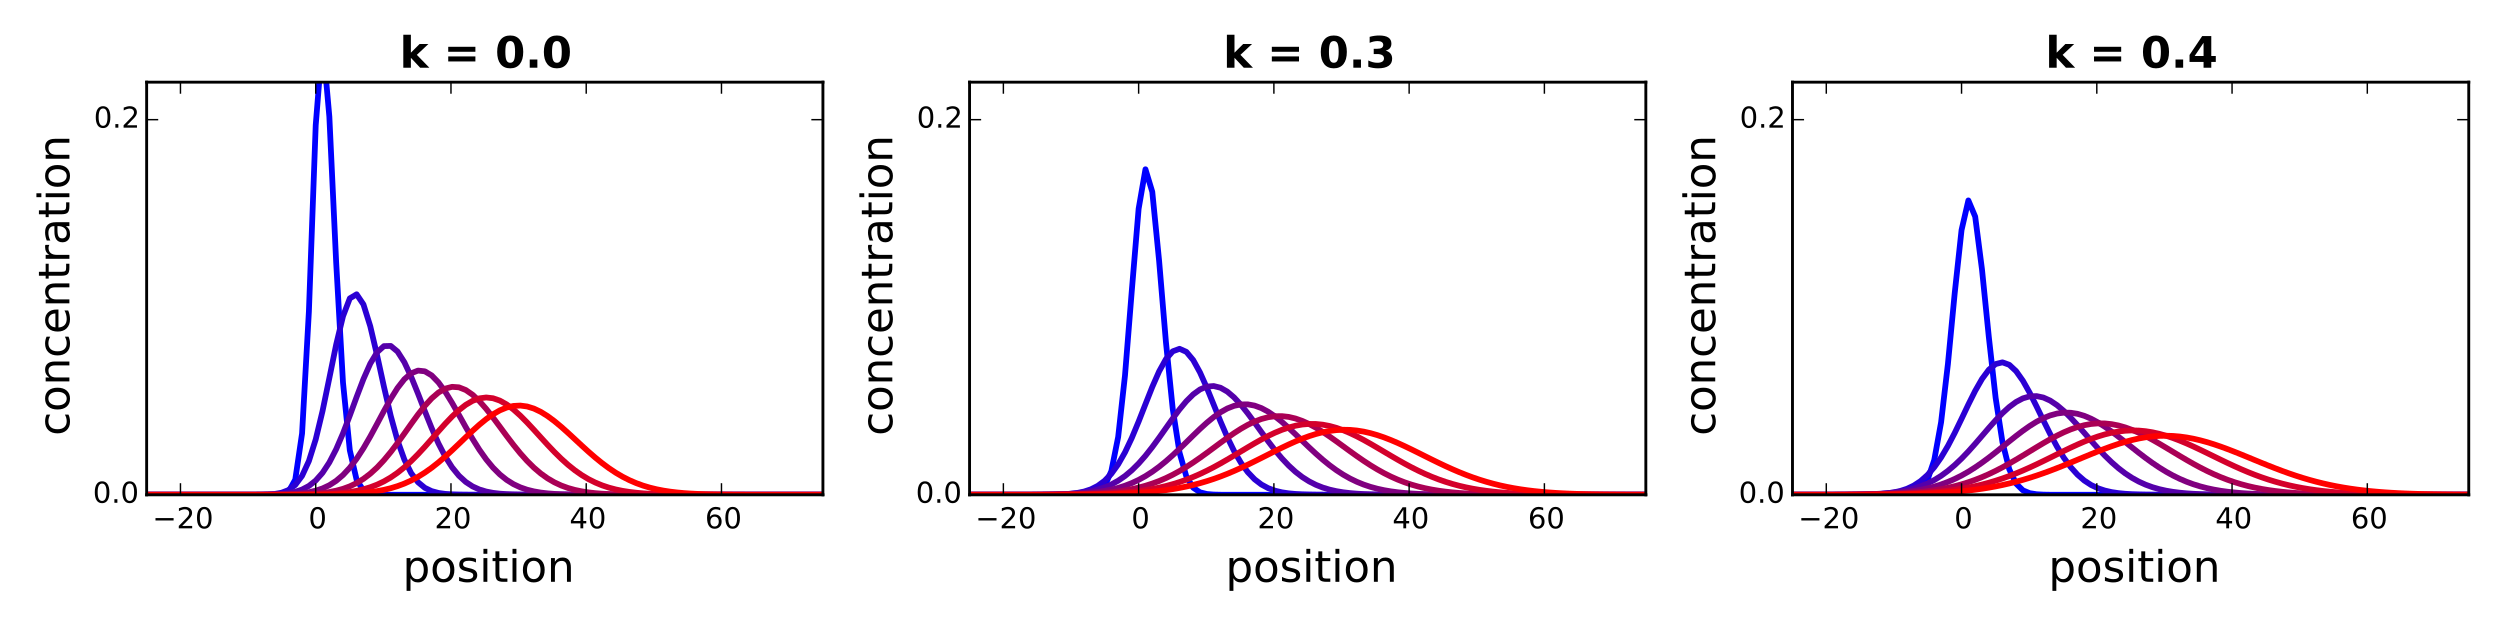 <?xml version="1.0" encoding="utf-8" standalone="no"?>
<!DOCTYPE svg PUBLIC "-//W3C//DTD SVG 1.1//EN"
  "http://www.w3.org/Graphics/SVG/1.1/DTD/svg11.dtd">
<!-- Created with matplotlib (http://matplotlib.org/) -->
<svg height="216pt" version="1.1" viewBox="0 0 864 216" width="864pt" xmlns="http://www.w3.org/2000/svg" xmlns:xlink="http://www.w3.org/1999/xlink">
 <defs>
  <style type="text/css">
*{stroke-linecap:butt;stroke-linejoin:round;}
  </style>
 </defs>
 <g id="figure_1">
  <g id="patch_1">
   <path d="
M0 216
L864 216
L864 0
L0 0
z
" style="fill:#ffffff;"/>
  </g>
  <g id="axes_1">
   <g id="patch_2">
    <path d="
M50.681 171
L284.4 171
L284.4 28.4
L50.681 28.4
L50.681 171" style="fill:none;"/>
   </g>
   <g id="line2d_1">
    <path clip-path="url(#p8cb69eebd4)" d="
M50.192 171
L52.549 171
L54.906 171
L57.263 171
L59.619 171
L61.976 171
L64.333 171
L66.689 171
L69.046 171
L71.403 171
L73.76 171
L76.117 171
L78.473 171
L80.83 171
L83.187 171
L85.543 171
L87.9 171
L90.257 171
L92.614 170.997
L94.971 170.978
L97.327 170.837
L99.684 169.977
L102.041 165.746
L104.397 149.78
L106.754 107.661
L109.111 43.273
L111.468 13.825
L113.824 40.33
L116.181 90.711
L118.538 132.216
L120.895 155.629
L123.251 165.846
L125.608 169.505
L127.965 170.618
L130.322 170.913
L132.678 170.982
L135.035 170.997
L137.392 170.999
L139.749 171
L142.105 171
L144.462 171
L146.819 171
L149.176 171
L151.532 171
L153.889 171
L156.246 171
L158.603 171
L160.959 171
L163.316 171
L165.673 171
L168.03 171
L170.386 171
L172.743 171
L175.1 171
L177.457 171
L179.813 171
L182.17 171
L184.527 171
L186.884 171
L189.24 171
L191.597 171
L193.954 171
L196.311 171
L198.667 171
L201.024 171
L203.381 171
L205.738 171
L208.094 171
L210.451 171
L212.808 171
L215.164 171
L217.521 171
L219.878 171
L222.235 171
L224.591 171
L226.948 171
L229.305 171
L231.662 171
L234.018 171
L236.375 171
L238.732 171
L241.089 171
L243.445 171
L245.802 171
L248.159 171
L250.516 171
L252.872 171
L255.229 171
L257.586 171
L259.943 171
L262.299 171
L264.656 171
L267.013 171
L269.37 171
L271.726 171
L274.083 171
L276.44 171
L278.797 171
L281.153 171
L283.51 171
L285.867 171" style="fill:none;stroke:#0000ff;stroke-linecap:square;stroke-width:2;"/>
   </g>
   <g id="line2d_2">
    <path clip-path="url(#p8cb69eebd4)" d="
M50.192 171
L52.549 171
L54.906 171
L57.263 171
L59.619 171
L61.976 171
L64.333 171
L66.689 171
L69.046 171
L71.403 171
L73.76 171
L76.117 171
L78.473 171
L80.83 171
L83.187 170.999
L85.543 170.996
L87.9 170.986
L90.257 170.959
L92.614 170.886
L94.971 170.703
L97.327 170.279
L99.684 169.373
L102.041 167.603
L104.397 164.446
L106.754 159.333
L109.111 151.856
L111.468 142.05
L113.824 130.642
L116.181 119.09
L118.538 109.305
L120.895 103.119
L123.251 101.707
L125.608 105.212
L127.965 112.758
L130.322 122.794
L132.678 133.598
L135.035 143.727
L137.392 152.263
L139.749 158.841
L142.105 163.531
L144.462 166.647
L146.819 168.588
L149.176 169.727
L151.532 170.359
L153.889 170.691
L156.246 170.858
L158.603 170.937
L160.959 170.973
L163.316 170.989
L165.673 170.996
L168.03 170.998
L170.386 170.999
L172.743 171
L175.1 171
L177.457 171
L179.813 171
L182.17 171
L184.527 171
L186.884 171
L189.24 171
L191.597 171
L193.954 171
L196.311 171
L198.667 171
L201.024 171
L203.381 171
L205.738 171
L208.094 171
L210.451 171
L212.808 171
L215.164 171
L217.521 171
L219.878 171
L222.235 171
L224.591 171
L226.948 171
L229.305 171
L231.662 171
L234.018 171
L236.375 171
L238.732 171
L241.089 171
L243.445 171
L245.802 171
L248.159 171
L250.516 171
L252.872 171
L255.229 171
L257.586 171
L259.943 171
L262.299 171
L264.656 171
L267.013 171
L269.37 171
L271.726 171
L274.083 171
L276.44 171
L278.797 171
L281.153 171
L283.51 171
L285.867 171" style="fill:none;stroke:#2a00d4;stroke-linecap:square;stroke-width:2;"/>
   </g>
   <g id="line2d_3">
    <path clip-path="url(#p8cb69eebd4)" d="
M50.192 171
L52.549 171
L54.906 171
L57.263 171
L59.619 171
L61.976 171
L64.333 171
L66.689 171
L69.046 171
L71.403 171
L73.76 171
L76.117 171
L78.473 171
L80.83 170.999
L83.187 170.998
L85.543 170.994
L87.9 170.986
L90.257 170.968
L92.614 170.931
L94.971 170.855
L97.327 170.709
L99.684 170.44
L102.041 169.969
L104.397 169.184
L106.754 167.941
L109.111 166.073
L111.468 163.41
L113.824 159.82
L116.181 155.248
L118.538 149.769
L120.895 143.615
L123.251 137.184
L125.608 131.006
L127.965 125.669
L130.322 121.732
L132.678 119.62
L135.035 119.55
L137.392 121.496
L139.749 125.196
L142.105 130.216
L144.462 136.026
L146.819 142.093
L149.176 147.953
L151.532 153.262
L153.889 157.811
L156.246 161.518
L158.603 164.405
L160.959 166.558
L163.316 168.101
L165.673 169.166
L168.03 169.874
L170.386 170.329
L172.743 170.611
L175.1 170.781
L177.457 170.88
L179.813 170.936
L182.17 170.967
L184.527 170.983
L186.884 170.992
L189.24 170.996
L191.597 170.998
L193.954 170.999
L196.311 171
L198.667 171
L201.024 171
L203.381 171
L205.738 171
L208.094 171
L210.451 171
L212.808 171
L215.164 171
L217.521 171
L219.878 171
L222.235 171
L224.591 171
L226.948 171
L229.305 171
L231.662 171
L234.018 171
L236.375 171
L238.732 171
L241.089 171
L243.445 171
L245.802 171
L248.159 171
L250.516 171
L252.872 171
L255.229 171
L257.586 171
L259.943 171
L262.299 171
L264.656 171
L267.013 171
L269.37 171
L271.726 171
L274.083 171
L276.44 171
L278.797 171
L281.153 171
L283.51 171
L285.867 171" style="fill:none;stroke:#5500aa;stroke-linecap:square;stroke-width:2;"/>
   </g>
   <g id="line2d_4">
    <path clip-path="url(#p8cb69eebd4)" d="
M50.192 171
L52.549 171
L54.906 171
L57.263 171
L59.619 171
L61.976 171
L64.333 171
L66.689 171
L69.046 171
L71.403 171
L73.76 171
L76.117 171
L78.473 171
L80.83 170.999
L83.187 170.998
L85.543 170.997
L87.9 170.993
L90.257 170.986
L92.614 170.972
L94.971 170.947
L97.327 170.9
L99.684 170.82
L102.041 170.684
L104.397 170.463
L106.754 170.114
L109.111 169.582
L111.468 168.801
L113.824 167.692
L116.181 166.176
L118.538 164.176
L120.895 161.637
L123.251 158.54
L125.608 154.912
L127.965 150.844
L130.322 146.491
L132.678 142.067
L135.035 137.834
L137.392 134.073
L139.749 131.053
L142.105 129.002
L144.462 128.072
L146.819 128.327
L149.176 129.733
L151.532 132.162
L153.889 135.415
L156.246 139.247
L158.603 143.395
L160.959 147.612
L163.316 151.68
L165.673 155.434
L168.03 158.764
L170.386 161.612
L172.743 163.967
L175.1 165.853
L177.457 167.32
L179.813 168.428
L182.17 169.243
L184.527 169.825
L186.884 170.232
L189.24 170.508
L191.597 170.692
L193.954 170.811
L196.311 170.886
L198.667 170.933
L201.024 170.961
L203.381 170.978
L205.738 170.988
L208.094 170.993
L210.451 170.996
L212.808 170.998
L215.164 170.999
L217.521 171
L219.878 171
L222.235 171
L224.591 171
L226.948 171
L229.305 171
L231.662 171
L234.018 171
L236.375 171
L238.732 171
L241.089 171
L243.445 171
L245.802 171
L248.159 171
L250.516 171
L252.872 171
L255.229 171
L257.586 171
L259.943 171
L262.299 171
L264.656 171
L267.013 171
L269.37 171
L271.726 171
L274.083 171
L276.44 171
L278.797 171
L281.153 171
L283.51 171
L285.867 171" style="fill:none;stroke:#800080;stroke-linecap:square;stroke-width:2;"/>
   </g>
   <g id="line2d_5">
    <path clip-path="url(#p8cb69eebd4)" d="
M50.192 171
L52.549 171
L54.906 171
L57.263 171
L59.619 171
L61.976 171
L64.333 171
L66.689 171
L69.046 171
L71.403 171
L73.76 171
L76.117 171
L78.473 171
L80.83 171
L83.187 170.999
L85.543 170.999
L87.9 170.997
L90.257 170.995
L92.614 170.991
L94.971 170.983
L97.327 170.969
L99.684 170.946
L102.041 170.907
L104.397 170.845
L106.754 170.747
L109.111 170.597
L111.468 170.372
L113.824 170.045
L116.181 169.581
L118.538 168.938
L120.895 168.074
L123.251 166.941
L125.608 165.499
L127.965 163.712
L130.322 161.562
L132.678 159.053
L135.035 156.214
L137.392 153.107
L139.749 149.826
L142.105 146.492
L144.462 143.252
L146.819 140.263
L149.176 137.684
L151.532 135.658
L153.889 134.301
L156.246 133.69
L158.603 133.857
L160.959 134.785
L163.316 136.409
L165.673 138.628
L168.03 141.31
L170.386 144.309
L172.743 147.476
L175.1 150.669
L177.457 153.765
L179.813 156.668
L182.17 159.305
L184.527 161.634
L186.884 163.638
L189.24 165.318
L191.597 166.693
L193.954 167.793
L196.311 168.655
L198.667 169.314
L201.024 169.809
L203.381 170.173
L205.738 170.435
L208.094 170.621
L210.451 170.75
L212.808 170.837
L215.164 170.896
L217.521 170.935
L219.878 170.959
L222.235 170.975
L224.591 170.985
L226.948 170.991
L229.305 170.995
L231.662 170.997
L234.018 170.998
L236.375 170.999
L238.732 170.999
L241.089 171
L243.445 171
L245.802 171
L248.159 171
L250.516 171
L252.872 171
L255.229 171
L257.586 171
L259.943 171
L262.299 171
L264.656 171
L267.013 171
L269.37 171
L271.726 171
L274.083 171
L276.44 171
L278.797 171
L281.153 171
L283.51 171
L285.867 171" style="fill:none;stroke:#aa0055;stroke-linecap:square;stroke-width:2;"/>
   </g>
   <g id="line2d_6">
    <path clip-path="url(#p8cb69eebd4)" d="
M50.192 171
L52.549 171
L54.906 171
L57.263 171
L59.619 171
L61.976 171
L64.333 171
L66.689 171
L69.046 171
L71.403 171
L73.76 171
L76.117 171
L78.473 171
L80.83 171
L83.187 171
L85.543 170.999
L87.9 170.999
L90.257 170.998
L92.614 170.997
L94.971 170.994
L97.327 170.99
L99.684 170.982
L102.041 170.97
L104.397 170.951
L106.754 170.921
L109.111 170.874
L111.468 170.804
L113.824 170.7
L116.181 170.549
L118.538 170.334
L120.895 170.037
L123.251 169.631
L125.608 169.091
L127.965 168.387
L130.322 167.489
L132.678 166.37
L135.035 165.005
L137.392 163.38
L139.749 161.489
L142.105 159.344
L144.462 156.973
L146.819 154.422
L149.176 151.755
L151.532 149.056
L153.889 146.42
L156.246 143.949
L158.603 141.748
L160.959 139.915
L163.316 138.536
L165.673 137.673
L168.03 137.368
L170.386 137.632
L172.743 138.446
L175.1 139.768
L177.457 141.528
L179.813 143.644
L182.17 146.019
L184.527 148.554
L186.884 151.153
L189.24 153.728
L191.597 156.205
L193.954 158.523
L196.311 160.64
L198.667 162.529
L201.024 164.178
L203.381 165.589
L205.738 166.771
L208.094 167.744
L210.451 168.53
L212.808 169.153
L215.164 169.639
L217.521 170.011
L219.878 170.291
L222.235 170.499
L224.591 170.651
L226.948 170.76
L229.305 170.838
L231.662 170.891
L234.018 170.928
L236.375 170.953
L238.732 170.97
L241.089 170.981
L243.445 170.988
L245.802 170.993
L248.159 170.996
L250.516 170.997
L252.872 170.998
L255.229 170.999
L257.586 170.999
L259.943 171
L262.299 171
L264.656 171
L267.013 171
L269.37 171
L271.726 171
L274.083 171
L276.44 171
L278.797 171
L281.153 171
L283.51 171
L285.867 171" style="fill:none;stroke:#d4002b;stroke-linecap:square;stroke-width:2;"/>
   </g>
   <g id="line2d_7">
    <path clip-path="url(#p8cb69eebd4)" d="
M50.192 171
L52.549 171
L54.906 171
L57.263 171
L59.619 171
L61.976 171
L64.333 171
L66.689 171
L69.046 171
L71.403 171
L73.76 171
L76.117 171
L78.473 171
L80.83 171
L83.187 171
L85.543 171
L87.9 171
L90.257 170.999
L92.614 170.999
L94.971 170.998
L97.327 170.997
L99.684 170.994
L102.041 170.991
L104.397 170.984
L106.754 170.975
L109.111 170.96
L111.468 170.938
L113.824 170.904
L116.181 170.855
L118.538 170.784
L120.895 170.683
L123.251 170.541
L125.608 170.348
L127.965 170.088
L130.322 169.743
L132.678 169.295
L135.035 168.722
L137.392 168.005
L139.749 167.123
L142.105 166.057
L144.462 164.796
L146.819 163.331
L149.176 161.664
L151.532 159.807
L153.889 157.782
L156.246 155.626
L158.603 153.385
L160.959 151.117
L163.316 148.89
L165.673 146.774
L168.03 144.845
L170.386 143.174
L172.743 141.825
L175.1 140.851
L177.457 140.29
L179.813 140.165
L182.17 140.476
L184.527 141.21
L186.884 142.332
L189.24 143.795
L191.597 145.539
L193.954 147.498
L196.311 149.601
L198.667 151.779
L201.024 153.967
L203.381 156.107
L205.738 158.151
L208.094 160.06
L210.451 161.806
L212.808 163.374
L215.164 164.756
L217.521 165.952
L219.878 166.971
L222.235 167.825
L224.591 168.529
L226.948 169.101
L229.305 169.558
L231.662 169.919
L234.018 170.199
L236.375 170.413
L238.732 170.576
L241.089 170.697
L243.445 170.786
L245.802 170.85
L248.159 170.897
L250.516 170.93
L252.872 170.953
L255.229 170.968
L257.586 170.979
L259.943 170.986
L262.299 170.991
L264.656 170.994
L267.013 170.996
L269.37 170.998
L271.726 170.999
L274.083 170.999
L276.44 170.999
L278.797 171
L281.153 171
L283.51 171
L285.867 171" style="fill:none;stroke:#ff0000;stroke-linecap:square;stroke-width:2;"/>
   </g>
   <g id="patch_3">
    <path d="
M50.681 28.4
L284.4 28.4" style="fill:none;stroke:#000000;stroke-linecap:square;stroke-linejoin:miter;"/>
   </g>
   <g id="patch_4">
    <path d="
M284.4 171
L284.4 28.4" style="fill:none;stroke:#000000;stroke-linecap:square;stroke-linejoin:miter;"/>
   </g>
   <g id="patch_5">
    <path d="
M50.681 171
L284.4 171" style="fill:none;stroke:#000000;stroke-linecap:square;stroke-linejoin:miter;"/>
   </g>
   <g id="patch_6">
    <path d="
M50.681 171
L50.681 28.4" style="fill:none;stroke:#000000;stroke-linecap:square;stroke-linejoin:miter;"/>
   </g>
   <g id="matplotlib.axis_1">
    <g id="xtick_1">
     <g id="line2d_8">
      <defs>
       <path d="
M0 0
L0 -4" id="m93b0483c22" style="stroke:#000000;stroke-width:0.5;"/>
      </defs>
      <g>
       <use style="stroke:#000000;stroke-width:0.5;" x="62.367" xlink:href="#m93b0483c22" y="171.0"/>
      </g>
     </g>
     <g id="line2d_9">
      <defs>
       <path d="
M0 0
L0 4" id="m741efc42ff" style="stroke:#000000;stroke-width:0.5;"/>
      </defs>
      <g>
       <use style="stroke:#000000;stroke-width:0.5;" x="62.367" xlink:href="#m741efc42ff" y="28.4"/>
      </g>
     </g>
     <g id="text_1">
      <!-- −20 -->
      <defs>
       <path d="
M10.594 35.5
L73.188 35.5
L73.188 27.203
L10.594 27.203
z
" id="BitstreamVeraSans-Roman-2212"/>
       <path d="
M19.188 8.297
L53.609 8.297
L53.609 0
L7.328 0
L7.328 8.297
Q12.938 14.109 22.625 23.891
Q32.328 33.688 34.812 36.531
Q39.547 41.844 41.422 45.531
Q43.312 49.219 43.312 52.781
Q43.312 58.594 39.234 62.25
Q35.156 65.922 28.609 65.922
Q23.969 65.922 18.812 64.312
Q13.672 62.703 7.812 59.422
L7.812 69.391
Q13.766 71.781 18.938 73
Q24.125 74.219 28.422 74.219
Q39.75 74.219 46.484 68.547
Q53.219 62.891 53.219 53.422
Q53.219 48.922 51.531 44.891
Q49.859 40.875 45.406 35.406
Q44.188 33.984 37.641 27.219
Q31.109 20.453 19.188 8.297" id="BitstreamVeraSans-Roman-32"/>
       <path d="
M31.781 66.406
Q24.172 66.406 20.328 58.906
Q16.5 51.422 16.5 36.375
Q16.5 21.391 20.328 13.891
Q24.172 6.391 31.781 6.391
Q39.453 6.391 43.281 13.891
Q47.125 21.391 47.125 36.375
Q47.125 51.422 43.281 58.906
Q39.453 66.406 31.781 66.406
M31.781 74.219
Q44.047 74.219 50.516 64.516
Q56.984 54.828 56.984 36.375
Q56.984 17.969 50.516 8.266
Q44.047 -1.422 31.781 -1.422
Q19.531 -1.422 13.062 8.266
Q6.594 17.969 6.594 36.375
Q6.594 54.828 13.062 64.516
Q19.531 74.219 31.781 74.219" id="BitstreamVeraSans-Roman-30"/>
      </defs>
      <g transform="translate(52.677 182.598)scale(0.1 -0.1)">
       <use xlink:href="#BitstreamVeraSans-Roman-2212"/>
       <use x="83.789" xlink:href="#BitstreamVeraSans-Roman-32"/>
       <use x="147.412" xlink:href="#BitstreamVeraSans-Roman-30"/>
      </g>
     </g>
    </g>
    <g id="xtick_2">
     <g id="line2d_10">
      <g>
       <use style="stroke:#000000;stroke-width:0.5;" x="109.111" xlink:href="#m93b0483c22" y="171.0"/>
      </g>
     </g>
     <g id="line2d_11">
      <g>
       <use style="stroke:#000000;stroke-width:0.5;" x="109.111" xlink:href="#m741efc42ff" y="28.4"/>
      </g>
     </g>
     <g id="text_2">
      <!-- 0 -->
      <g transform="translate(106.591 182.598)scale(0.1 -0.1)">
       <use xlink:href="#BitstreamVeraSans-Roman-30"/>
      </g>
     </g>
    </g>
    <g id="xtick_3">
     <g id="line2d_12">
      <g>
       <use style="stroke:#000000;stroke-width:0.5;" x="155.855" xlink:href="#m93b0483c22" y="171.0"/>
      </g>
     </g>
     <g id="line2d_13">
      <g>
       <use style="stroke:#000000;stroke-width:0.5;" x="155.855" xlink:href="#m741efc42ff" y="28.4"/>
      </g>
     </g>
     <g id="text_3">
      <!-- 20 -->
      <g transform="translate(150.191 182.598)scale(0.1 -0.1)">
       <use xlink:href="#BitstreamVeraSans-Roman-32"/>
       <use x="63.623" xlink:href="#BitstreamVeraSans-Roman-30"/>
      </g>
     </g>
    </g>
    <g id="xtick_4">
     <g id="line2d_14">
      <g>
       <use style="stroke:#000000;stroke-width:0.5;" x="202.598" xlink:href="#m93b0483c22" y="171.0"/>
      </g>
     </g>
     <g id="line2d_15">
      <g>
       <use style="stroke:#000000;stroke-width:0.5;" x="202.598" xlink:href="#m741efc42ff" y="28.4"/>
      </g>
     </g>
     <g id="text_4">
      <!-- 40 -->
      <defs>
       <path d="
M37.797 64.312
L12.891 25.391
L37.797 25.391
z

M35.203 72.906
L47.609 72.906
L47.609 25.391
L58.016 25.391
L58.016 17.188
L47.609 17.188
L47.609 0
L37.797 0
L37.797 17.188
L4.891 17.188
L4.891 26.703
z
" id="BitstreamVeraSans-Roman-34"/>
      </defs>
      <g transform="translate(196.812 182.598)scale(0.1 -0.1)">
       <use xlink:href="#BitstreamVeraSans-Roman-34"/>
       <use x="63.623" xlink:href="#BitstreamVeraSans-Roman-30"/>
      </g>
     </g>
    </g>
    <g id="xtick_5">
     <g id="line2d_16">
      <g>
       <use style="stroke:#000000;stroke-width:0.5;" x="249.342" xlink:href="#m93b0483c22" y="171.0"/>
      </g>
     </g>
     <g id="line2d_17">
      <g>
       <use style="stroke:#000000;stroke-width:0.5;" x="249.342" xlink:href="#m741efc42ff" y="28.4"/>
      </g>
     </g>
     <g id="text_5">
      <!-- 60 -->
      <defs>
       <path d="
M33.016 40.375
Q26.375 40.375 22.484 35.828
Q18.609 31.297 18.609 23.391
Q18.609 15.531 22.484 10.953
Q26.375 6.391 33.016 6.391
Q39.656 6.391 43.531 10.953
Q47.406 15.531 47.406 23.391
Q47.406 31.297 43.531 35.828
Q39.656 40.375 33.016 40.375
M52.594 71.297
L52.594 62.312
Q48.875 64.062 45.094 64.984
Q41.312 65.922 37.594 65.922
Q27.828 65.922 22.672 59.328
Q17.531 52.734 16.797 39.406
Q19.672 43.656 24.016 45.922
Q28.375 48.188 33.594 48.188
Q44.578 48.188 50.953 41.516
Q57.328 34.859 57.328 23.391
Q57.328 12.156 50.688 5.359
Q44.047 -1.422 33.016 -1.422
Q20.359 -1.422 13.672 8.266
Q6.984 17.969 6.984 36.375
Q6.984 53.656 15.188 63.938
Q23.391 74.219 37.203 74.219
Q40.922 74.219 44.703 73.484
Q48.484 72.75 52.594 71.297" id="BitstreamVeraSans-Roman-36"/>
      </defs>
      <g transform="translate(243.661 182.598)scale(0.1 -0.1)">
       <use xlink:href="#BitstreamVeraSans-Roman-36"/>
       <use x="63.623" xlink:href="#BitstreamVeraSans-Roman-30"/>
      </g>
     </g>
    </g>
    <g id="text_6">
     <!-- position -->
     <defs>
      <path d="
M54.891 33.016
L54.891 0
L45.906 0
L45.906 32.719
Q45.906 40.484 42.875 44.328
Q39.844 48.188 33.797 48.188
Q26.516 48.188 22.312 43.547
Q18.109 38.922 18.109 30.906
L18.109 0
L9.078 0
L9.078 54.688
L18.109 54.688
L18.109 46.188
Q21.344 51.125 25.703 53.562
Q30.078 56 35.797 56
Q45.219 56 50.047 50.172
Q54.891 44.344 54.891 33.016" id="BitstreamVeraSans-Roman-6e"/>
      <path d="
M30.609 48.391
Q23.391 48.391 19.188 42.75
Q14.984 37.109 14.984 27.297
Q14.984 17.484 19.156 11.844
Q23.344 6.203 30.609 6.203
Q37.797 6.203 41.984 11.859
Q46.188 17.531 46.188 27.297
Q46.188 37.016 41.984 42.703
Q37.797 48.391 30.609 48.391
M30.609 56
Q42.328 56 49.016 48.375
Q55.719 40.766 55.719 27.297
Q55.719 13.875 49.016 6.219
Q42.328 -1.422 30.609 -1.422
Q18.844 -1.422 12.172 6.219
Q5.516 13.875 5.516 27.297
Q5.516 40.766 12.172 48.375
Q18.844 56 30.609 56" id="BitstreamVeraSans-Roman-6f"/>
      <path d="
M9.422 54.688
L18.406 54.688
L18.406 0
L9.422 0
z

M9.422 75.984
L18.406 75.984
L18.406 64.594
L9.422 64.594
z
" id="BitstreamVeraSans-Roman-69"/>
      <path d="
M18.312 70.219
L18.312 54.688
L36.812 54.688
L36.812 47.703
L18.312 47.703
L18.312 18.016
Q18.312 11.328 20.141 9.422
Q21.969 7.516 27.594 7.516
L36.812 7.516
L36.812 0
L27.594 0
Q17.188 0 13.234 3.875
Q9.281 7.766 9.281 18.016
L9.281 47.703
L2.688 47.703
L2.688 54.688
L9.281 54.688
L9.281 70.219
z
" id="BitstreamVeraSans-Roman-74"/>
      <path d="
M44.281 53.078
L44.281 44.578
Q40.484 46.531 36.375 47.5
Q32.281 48.484 27.875 48.484
Q21.188 48.484 17.844 46.438
Q14.5 44.391 14.5 40.281
Q14.5 37.156 16.891 35.375
Q19.281 33.594 26.516 31.984
L29.594 31.297
Q39.156 29.25 43.188 25.516
Q47.219 21.781 47.219 15.094
Q47.219 7.469 41.188 3.016
Q35.156 -1.422 24.609 -1.422
Q20.219 -1.422 15.453 -0.562
Q10.688 0.297 5.422 2
L5.422 11.281
Q10.406 8.688 15.234 7.391
Q20.062 6.109 24.812 6.109
Q31.156 6.109 34.562 8.281
Q37.984 10.453 37.984 14.406
Q37.984 18.062 35.516 20.016
Q33.062 21.969 24.703 23.781
L21.578 24.516
Q13.234 26.266 9.516 29.906
Q5.812 33.547 5.812 39.891
Q5.812 47.609 11.281 51.797
Q16.75 56 26.812 56
Q31.781 56 36.172 55.266
Q40.578 54.547 44.281 53.078" id="BitstreamVeraSans-Roman-73"/>
      <path d="
M18.109 8.203
L18.109 -20.797
L9.078 -20.797
L9.078 54.688
L18.109 54.688
L18.109 46.391
Q20.953 51.266 25.266 53.625
Q29.594 56 35.594 56
Q45.562 56 51.781 48.094
Q58.016 40.188 58.016 27.297
Q58.016 14.406 51.781 6.484
Q45.562 -1.422 35.594 -1.422
Q29.594 -1.422 25.266 0.953
Q20.953 3.328 18.109 8.203
M48.688 27.297
Q48.688 37.203 44.609 42.844
Q40.531 48.484 33.406 48.484
Q26.266 48.484 22.188 42.844
Q18.109 37.203 18.109 27.297
Q18.109 17.391 22.188 11.75
Q26.266 6.109 33.406 6.109
Q40.531 6.109 44.609 11.75
Q48.688 17.391 48.688 27.297" id="BitstreamVeraSans-Roman-70"/>
     </defs>
     <g transform="translate(139.151 201.076)scale(0.15 -0.15)">
      <use xlink:href="#BitstreamVeraSans-Roman-70"/>
      <use x="63.477" xlink:href="#BitstreamVeraSans-Roman-6f"/>
      <use x="124.658" xlink:href="#BitstreamVeraSans-Roman-73"/>
      <use x="176.758" xlink:href="#BitstreamVeraSans-Roman-69"/>
      <use x="204.541" xlink:href="#BitstreamVeraSans-Roman-74"/>
      <use x="243.75" xlink:href="#BitstreamVeraSans-Roman-69"/>
      <use x="271.533" xlink:href="#BitstreamVeraSans-Roman-6f"/>
      <use x="332.715" xlink:href="#BitstreamVeraSans-Roman-6e"/>
     </g>
    </g>
   </g>
   <g id="matplotlib.axis_2">
    <g id="ytick_1">
     <g id="line2d_18">
      <defs>
       <path d="
M0 0
L4 0" id="m728421d6d4" style="stroke:#000000;stroke-width:0.5;"/>
      </defs>
      <g>
       <use style="stroke:#000000;stroke-width:0.5;" x="50.681" xlink:href="#m728421d6d4" y="171.0"/>
      </g>
     </g>
     <g id="line2d_19">
      <defs>
       <path d="
M0 0
L-4 0" id="mcb0005524f" style="stroke:#000000;stroke-width:0.5;"/>
      </defs>
      <g>
       <use style="stroke:#000000;stroke-width:0.5;" x="284.4" xlink:href="#mcb0005524f" y="171.0"/>
      </g>
     </g>
     <g id="text_7">
      <!-- 0.0 -->
      <defs>
       <path d="
M10.688 12.406
L21 12.406
L21 0
L10.688 0
z
" id="BitstreamVeraSans-Roman-2e"/>
      </defs>
      <g transform="translate(32.102 173.759)scale(0.1 -0.1)">
       <use xlink:href="#BitstreamVeraSans-Roman-30"/>
       <use x="63.623" xlink:href="#BitstreamVeraSans-Roman-2e"/>
       <use x="95.41" xlink:href="#BitstreamVeraSans-Roman-30"/>
      </g>
     </g>
    </g>
    <g id="ytick_2">
     <g id="line2d_20">
      <g>
       <use style="stroke:#000000;stroke-width:0.5;" x="50.681" xlink:href="#m728421d6d4" y="41.364"/>
      </g>
     </g>
     <g id="line2d_21">
      <g>
       <use style="stroke:#000000;stroke-width:0.5;" x="284.4" xlink:href="#mcb0005524f" y="41.364"/>
      </g>
     </g>
     <g id="text_8">
      <!-- 0.2 -->
      <g transform="translate(32.439 44.123)scale(0.1 -0.1)">
       <use xlink:href="#BitstreamVeraSans-Roman-30"/>
       <use x="63.623" xlink:href="#BitstreamVeraSans-Roman-2e"/>
       <use x="95.41" xlink:href="#BitstreamVeraSans-Roman-32"/>
      </g>
     </g>
    </g>
    <g id="text_9">
     <!-- concentration -->
     <defs>
      <path d="
M56.203 29.594
L56.203 25.203
L14.891 25.203
Q15.484 15.922 20.484 11.062
Q25.484 6.203 34.422 6.203
Q39.594 6.203 44.453 7.469
Q49.312 8.734 54.109 11.281
L54.109 2.781
Q49.266 0.734 44.188 -0.344
Q39.109 -1.422 33.891 -1.422
Q20.797 -1.422 13.156 6.188
Q5.516 13.812 5.516 26.812
Q5.516 40.234 12.766 48.109
Q20.016 56 32.328 56
Q43.359 56 49.781 48.891
Q56.203 41.797 56.203 29.594
M47.219 32.234
Q47.125 39.594 43.094 43.984
Q39.062 48.391 32.422 48.391
Q24.906 48.391 20.391 44.141
Q15.875 39.891 15.188 32.172
z
" id="BitstreamVeraSans-Roman-65"/>
      <path d="
M34.281 27.484
Q23.391 27.484 19.188 25
Q14.984 22.516 14.984 16.5
Q14.984 11.719 18.141 8.906
Q21.297 6.109 26.703 6.109
Q34.188 6.109 38.703 11.406
Q43.219 16.703 43.219 25.484
L43.219 27.484
z

M52.203 31.203
L52.203 0
L43.219 0
L43.219 8.297
Q40.141 3.328 35.547 0.953
Q30.953 -1.422 24.312 -1.422
Q15.922 -1.422 10.953 3.297
Q6 8.016 6 15.922
Q6 25.141 12.172 29.828
Q18.359 34.516 30.609 34.516
L43.219 34.516
L43.219 35.406
Q43.219 41.609 39.141 45
Q35.062 48.391 27.688 48.391
Q23 48.391 18.547 47.266
Q14.109 46.141 10.016 43.891
L10.016 52.203
Q14.938 54.109 19.578 55.047
Q24.219 56 28.609 56
Q40.484 56 46.344 49.844
Q52.203 43.703 52.203 31.203" id="BitstreamVeraSans-Roman-61"/>
      <path d="
M41.109 46.297
Q39.594 47.172 37.812 47.578
Q36.031 48 33.891 48
Q26.266 48 22.188 43.047
Q18.109 38.094 18.109 28.812
L18.109 0
L9.078 0
L9.078 54.688
L18.109 54.688
L18.109 46.188
Q20.953 51.172 25.484 53.578
Q30.031 56 36.531 56
Q37.453 56 38.578 55.875
Q39.703 55.766 41.062 55.516
z
" id="BitstreamVeraSans-Roman-72"/>
      <path d="
M48.781 52.594
L48.781 44.188
Q44.969 46.297 41.141 47.344
Q37.312 48.391 33.406 48.391
Q24.656 48.391 19.812 42.844
Q14.984 37.312 14.984 27.297
Q14.984 17.281 19.812 11.734
Q24.656 6.203 33.406 6.203
Q37.312 6.203 41.141 7.25
Q44.969 8.297 48.781 10.406
L48.781 2.094
Q45.016 0.344 40.984 -0.531
Q36.969 -1.422 32.422 -1.422
Q20.062 -1.422 12.781 6.344
Q5.516 14.109 5.516 27.297
Q5.516 40.672 12.859 48.328
Q20.219 56 33.016 56
Q37.156 56 41.109 55.141
Q45.062 54.297 48.781 52.594" id="BitstreamVeraSans-Roman-63"/>
     </defs>
     <g transform="translate(23.982 150.593)rotate(-90.0)scale(0.15 -0.15)">
      <use xlink:href="#BitstreamVeraSans-Roman-63"/>
      <use x="54.98" xlink:href="#BitstreamVeraSans-Roman-6f"/>
      <use x="116.162" xlink:href="#BitstreamVeraSans-Roman-6e"/>
      <use x="179.541" xlink:href="#BitstreamVeraSans-Roman-63"/>
      <use x="234.521" xlink:href="#BitstreamVeraSans-Roman-65"/>
      <use x="296.045" xlink:href="#BitstreamVeraSans-Roman-6e"/>
      <use x="359.424" xlink:href="#BitstreamVeraSans-Roman-74"/>
      <use x="398.633" xlink:href="#BitstreamVeraSans-Roman-72"/>
      <use x="439.746" xlink:href="#BitstreamVeraSans-Roman-61"/>
      <use x="501.025" xlink:href="#BitstreamVeraSans-Roman-74"/>
      <use x="540.234" xlink:href="#BitstreamVeraSans-Roman-69"/>
      <use x="568.018" xlink:href="#BitstreamVeraSans-Roman-6f"/>
      <use x="629.199" xlink:href="#BitstreamVeraSans-Roman-6e"/>
     </g>
    </g>
   </g>
   <g id="text_10">
    <!-- k = 0.0 -->
    <defs>
     <path d="
M8.406 75.984
L25.875 75.984
L25.875 34.625
L46 54.688
L66.312 54.688
L39.594 29.594
L68.406 0
L47.219 0
L25.875 22.797
L25.875 0
L8.406 0
z
" id="BitstreamVeraSans-Bold-6b"/>
     <path d="
M10.594 48.188
L73.188 48.188
L73.188 36.719
L10.594 36.719
z

M10.594 25.984
L73.188 25.984
L73.188 14.406
L10.594 14.406
z
" id="BitstreamVeraSans-Bold-3d"/>
     <path d="
M10.203 18.891
L27.781 18.891
L27.781 0
L10.203 0
z
" id="BitstreamVeraSans-Bold-2e"/>
     <path d="
M46 36.531
Q46 50.203 43.438 55.781
Q40.875 61.375 34.812 61.375
Q28.766 61.375 26.172 55.781
Q23.578 50.203 23.578 36.531
Q23.578 22.703 26.172 17.031
Q28.766 11.375 34.812 11.375
Q40.828 11.375 43.406 17.031
Q46 22.703 46 36.531
M64.797 36.375
Q64.797 18.266 56.984 8.422
Q49.172 -1.422 34.812 -1.422
Q20.406 -1.422 12.594 8.422
Q4.781 18.266 4.781 36.375
Q4.781 54.547 12.594 64.375
Q20.406 74.219 34.812 74.219
Q49.172 74.219 56.984 64.375
Q64.797 54.547 64.797 36.375" id="BitstreamVeraSans-Bold-30"/>
     <path id="BitstreamVeraSans-Bold-20"/>
    </defs>
    <g transform="translate(138.12 23.4)scale(0.15 -0.15)">
     <use xlink:href="#BitstreamVeraSans-Bold-6b"/>
     <use x="66.504" xlink:href="#BitstreamVeraSans-Bold-20"/>
     <use x="101.318" xlink:href="#BitstreamVeraSans-Bold-3d"/>
     <use x="185.107" xlink:href="#BitstreamVeraSans-Bold-20"/>
     <use x="219.922" xlink:href="#BitstreamVeraSans-Bold-30"/>
     <use x="289.502" xlink:href="#BitstreamVeraSans-Bold-2e"/>
     <use x="327.49" xlink:href="#BitstreamVeraSans-Bold-30"/>
    </g>
   </g>
  </g>
  <g id="axes_2">
   <g id="patch_7">
    <path d="
M335.081 171
L568.8 171
L568.8 28.4
L335.081 28.4
L335.081 171" style="fill:none;"/>
   </g>
   <g id="line2d_22">
    <path clip-path="url(#p8fb62997d6)" d="
M334.592 171
L336.949 171
L339.306 171
L341.663 171
L344.019 171
L346.376 171
L348.733 171
L351.09 171
L353.446 171
L355.803 171
L358.16 171
L360.516 171
L362.873 171
L365.23 171
L367.587 171
L369.943 170.997
L372.3 170.987
L374.657 170.941
L377.014 170.758
L379.37 170.112
L381.727 168.112
L384.084 162.804
L386.441 151.002
L388.797 129.767
L391.154 100.408
L393.511 72.143
L395.868 58.506
L398.224 66.29
L400.581 90.073
L402.938 118.143
L405.295 141.321
L407.651 156.452
L410.008 164.692
L412.365 168.553
L414.722 170.142
L417.078 170.726
L419.435 170.92
L421.792 170.978
L424.149 170.995
L426.505 170.999
L428.862 171
L431.219 171
L433.576 171
L435.932 171
L438.289 171
L440.646 171
L443.003 171
L445.359 171
L447.716 171
L450.073 171
L452.43 171
L454.786 171
L457.143 171
L459.5 171
L461.857 171
L464.213 171
L466.57 171
L468.927 171
L471.284 171
L473.64 171
L475.997 171
L478.354 171
L480.711 171
L483.067 171
L485.424 171
L487.781 171
L490.138 171
L492.494 171
L494.851 171
L497.208 171
L499.564 171
L501.921 171
L504.278 171
L506.635 171
L508.991 171
L511.348 171
L513.705 171
L516.062 171
L518.418 171
L520.775 171
L523.132 171
L525.489 171
L527.845 171
L530.202 171
L532.559 171
L534.916 171
L537.272 171
L539.629 171
L541.986 171
L544.343 171
L546.699 171
L549.056 171
L551.413 171
L553.77 171
L556.126 171
L558.483 171
L560.84 171
L563.197 171
L565.553 171
L567.91 171
L570.267 171" style="fill:none;stroke:#0000ff;stroke-linecap:square;stroke-width:2;"/>
   </g>
   <g id="line2d_23">
    <path clip-path="url(#p8fb62997d6)" d="
M334.592 171
L336.949 171
L339.306 171
L341.663 171
L344.019 171
L346.376 171
L348.733 171
L351.09 170.999
L353.446 170.998
L355.803 170.995
L358.16 170.99
L360.516 170.978
L362.873 170.953
L365.23 170.905
L367.587 170.815
L369.943 170.65
L372.3 170.362
L374.657 169.88
L377.014 169.107
L379.37 167.919
L381.727 166.175
L384.084 163.731
L386.441 160.467
L388.797 156.324
L391.154 151.343
L393.511 145.69
L395.868 139.675
L398.224 133.731
L400.581 128.373
L402.938 124.12
L405.295 121.415
L407.651 120.547
L410.008 121.598
L412.365 124.431
L414.722 128.721
L417.078 134.014
L419.435 139.808
L421.792 145.627
L424.149 151.081
L426.505 155.899
L428.862 159.939
L431.219 163.167
L433.576 165.634
L435.932 167.442
L438.289 168.715
L440.646 169.578
L443.003 170.141
L445.359 170.497
L447.716 170.714
L450.073 170.842
L452.43 170.915
L454.786 170.956
L457.143 170.977
L459.5 170.989
L461.857 170.995
L464.213 170.997
L466.57 170.999
L468.927 170.999
L471.284 171
L473.64 171
L475.997 171
L478.354 171
L480.711 171
L483.067 171
L485.424 171
L487.781 171
L490.138 171
L492.494 171
L494.851 171
L497.208 171
L499.564 171
L501.921 171
L504.278 171
L506.635 171
L508.991 171
L511.348 171
L513.705 171
L516.062 171
L518.418 171
L520.775 171
L523.132 171
L525.489 171
L527.845 171
L530.202 171
L532.559 171
L534.916 171
L537.272 171
L539.629 171
L541.986 171
L544.343 171
L546.699 171
L549.056 171
L551.413 171
L553.77 171
L556.126 171
L558.483 171
L560.84 171
L563.197 171
L565.553 171
L567.91 171
L570.267 171" style="fill:none;stroke:#2a00d4;stroke-linecap:square;stroke-width:2;"/>
   </g>
   <g id="line2d_24">
    <path clip-path="url(#p8fb62997d6)" d="
M334.592 171
L336.949 171
L339.306 171
L341.663 171
L344.019 170.999
L346.376 170.999
L348.733 170.997
L351.09 170.995
L353.446 170.991
L355.803 170.984
L358.16 170.971
L360.516 170.951
L362.873 170.917
L365.23 170.862
L367.587 170.777
L369.943 170.646
L372.3 170.451
L374.657 170.166
L377.014 169.76
L379.37 169.197
L381.727 168.434
L384.084 167.426
L386.441 166.13
L388.797 164.507
L391.154 162.531
L393.511 160.191
L395.868 157.503
L398.224 154.512
L400.581 151.293
L402.938 147.954
L405.295 144.629
L407.651 141.473
L410.008 138.649
L412.365 136.312
L414.722 134.599
L417.078 133.611
L419.435 133.408
L421.792 133.997
L424.149 135.339
L426.505 137.347
L428.862 139.898
L431.219 142.845
L433.576 146.033
L435.932 149.309
L438.289 152.533
L440.646 155.592
L443.003 158.398
L445.359 160.896
L447.716 163.056
L450.073 164.875
L452.43 166.367
L454.786 167.563
L457.143 168.497
L459.5 169.212
L461.857 169.746
L464.213 170.136
L466.57 170.416
L468.927 170.612
L471.284 170.747
L473.64 170.838
L475.997 170.898
L478.354 170.937
L480.711 170.962
L483.067 170.977
L485.424 170.986
L487.781 170.992
L490.138 170.996
L492.494 170.997
L494.851 170.999
L497.208 170.999
L499.564 171
L501.921 171
L504.278 171
L506.635 171
L508.991 171
L511.348 171
L513.705 171
L516.062 171
L518.418 171
L520.775 171
L523.132 171
L525.489 171
L527.845 171
L530.202 171
L532.559 171
L534.916 171
L537.272 171
L539.629 171
L541.986 171
L544.343 171
L546.699 171
L549.056 171
L551.413 171
L553.77 171
L556.126 171
L558.483 171
L560.84 171
L563.197 171
L565.553 171
L567.91 171
L570.267 171" style="fill:none;stroke:#5500aa;stroke-linecap:square;stroke-width:2;"/>
   </g>
   <g id="line2d_25">
    <path clip-path="url(#p8fb62997d6)" d="
M334.592 171
L336.949 171
L339.306 171
L341.663 170.999
L344.019 170.999
L346.376 170.998
L348.733 170.996
L351.09 170.993
L353.446 170.989
L355.803 170.982
L358.16 170.971
L360.516 170.955
L362.873 170.93
L365.23 170.894
L367.587 170.84
L369.943 170.764
L372.3 170.656
L374.657 170.507
L377.014 170.303
L379.37 170.03
L381.727 169.669
L384.084 169.202
L386.441 168.607
L388.797 167.863
L391.154 166.949
L393.511 165.847
L395.868 164.544
L398.224 163.033
L400.581 161.316
L402.938 159.405
L405.295 157.324
L407.651 155.112
L410.008 152.817
L412.365 150.501
L414.722 148.234
L417.078 146.092
L419.435 144.153
L421.792 142.491
L424.149 141.173
L426.505 140.253
L428.862 139.77
L431.219 139.743
L433.576 140.172
L435.932 141.036
L438.289 142.298
L440.646 143.902
L443.003 145.784
L445.359 147.871
L447.716 150.087
L450.073 152.358
L452.43 154.616
L454.786 156.803
L457.143 158.87
L459.5 160.779
L461.857 162.507
L464.213 164.04
L466.57 165.373
L468.927 166.513
L471.284 167.471
L473.64 168.261
L475.997 168.903
L478.354 169.415
L480.711 169.818
L483.067 170.13
L485.424 170.368
L487.781 170.547
L490.138 170.679
L492.494 170.776
L494.851 170.845
L497.208 170.895
L499.564 170.929
L501.921 170.953
L504.278 170.969
L506.635 170.98
L508.991 170.987
L511.348 170.992
L513.705 170.995
L516.062 170.997
L518.418 170.998
L520.775 170.999
L523.132 170.999
L525.489 171
L527.845 171
L530.202 171
L532.559 171
L534.916 171
L537.272 171
L539.629 171
L541.986 171
L544.343 171
L546.699 171
L549.056 171
L551.413 171
L553.77 171
L556.126 171
L558.483 171
L560.84 171
L563.197 171
L565.553 171
L567.91 171
L570.267 171" style="fill:none;stroke:#800080;stroke-linecap:square;stroke-width:2;"/>
   </g>
   <g id="line2d_26">
    <path clip-path="url(#p8fb62997d6)" d="
M334.592 171
L336.949 171
L339.306 170.999
L341.663 170.999
L344.019 170.998
L346.376 170.998
L348.733 170.996
L351.09 170.994
L353.446 170.991
L355.803 170.986
L358.16 170.979
L360.516 170.969
L362.873 170.954
L365.23 170.933
L367.587 170.904
L369.943 170.863
L372.3 170.807
L374.657 170.732
L377.014 170.631
L379.37 170.499
L381.727 170.326
L384.084 170.104
L386.441 169.823
L388.797 169.472
L391.154 169.038
L393.511 168.508
L395.868 167.873
L398.224 167.119
L400.581 166.239
L402.938 165.225
L405.295 164.074
L407.651 162.788
L410.008 161.374
L412.365 159.843
L414.722 158.215
L417.078 156.515
L419.435 154.774
L421.792 153.028
L424.149 151.318
L426.505 149.687
L428.862 148.179
L431.219 146.837
L433.576 145.702
L435.932 144.809
L438.289 144.185
L440.646 143.851
L443.003 143.816
L445.359 144.081
L447.716 144.637
L450.073 145.465
L452.43 146.536
L454.786 147.819
L457.143 149.273
L459.5 150.856
L461.857 152.526
L464.213 154.24
L466.57 155.957
L468.927 157.643
L471.284 159.267
L473.64 160.802
L475.997 162.23
L478.354 163.538
L480.711 164.717
L483.067 165.765
L485.424 166.683
L487.781 167.478
L490.138 168.155
L492.494 168.726
L494.851 169.201
L497.208 169.591
L499.564 169.908
L501.921 170.162
L504.278 170.364
L506.635 170.521
L508.991 170.644
L511.348 170.737
L513.705 170.808
L516.062 170.861
L518.418 170.901
L520.775 170.93
L523.132 170.951
L525.489 170.966
L527.845 170.976
L530.202 170.984
L532.559 170.989
L534.916 170.993
L537.272 170.995
L539.629 170.997
L541.986 170.998
L544.343 170.999
L546.699 170.999
L549.056 170.999
L551.413 171
L553.77 171
L556.126 171
L558.483 171
L560.84 171
L563.197 171
L565.553 171
L567.91 171
L570.267 171" style="fill:none;stroke:#aa0055;stroke-linecap:square;stroke-width:2;"/>
   </g>
   <g id="line2d_27">
    <path clip-path="url(#p8fb62997d6)" d="
M334.592 171
L336.949 171
L339.306 170.999
L341.663 170.999
L344.019 170.999
L346.376 170.998
L348.733 170.997
L351.09 170.996
L353.446 170.994
L355.803 170.991
L358.16 170.986
L360.516 170.98
L362.873 170.972
L365.23 170.96
L367.587 170.943
L369.943 170.921
L372.3 170.891
L374.657 170.852
L377.014 170.799
L379.37 170.731
L381.727 170.643
L384.084 170.53
L386.441 170.387
L388.797 170.208
L391.154 169.986
L393.511 169.714
L395.868 169.384
L398.224 168.989
L400.581 168.519
L402.938 167.968
L405.295 167.328
L407.651 166.595
L410.008 165.763
L412.365 164.832
L414.722 163.802
L417.078 162.677
L419.435 161.464
L421.792 160.174
L424.149 158.823
L426.505 157.429
L428.862 156.012
L431.219 154.599
L433.576 153.216
L435.932 151.892
L438.289 150.656
L440.646 149.536
L443.003 148.559
L445.359 147.751
L447.716 147.13
L450.073 146.713
L452.43 146.511
L454.786 146.529
L457.143 146.766
L459.5 147.215
L461.857 147.863
L464.213 148.694
L466.57 149.686
L468.927 150.814
L471.284 152.051
L473.64 153.369
L475.997 154.739
L478.354 156.134
L480.711 157.528
L483.067 158.897
L485.424 160.222
L487.781 161.485
L490.138 162.672
L492.494 163.774
L494.851 164.784
L497.208 165.699
L499.564 166.517
L501.921 167.241
L504.278 167.875
L506.635 168.424
L508.991 168.895
L511.348 169.294
L513.705 169.629
L516.062 169.907
L518.418 170.136
L520.775 170.323
L523.132 170.473
L525.489 170.594
L527.845 170.689
L530.202 170.764
L532.559 170.823
L534.916 170.868
L537.272 170.902
L539.629 170.928
L541.986 170.948
L544.343 170.962
L546.699 170.973
L549.056 170.981
L551.413 170.986
L553.77 170.99
L556.126 170.993
L558.483 170.995
L560.84 170.997
L563.197 170.998
L565.553 170.999
L567.91 170.999
L570.267 170.999" style="fill:none;stroke:#d4002b;stroke-linecap:square;stroke-width:2;"/>
   </g>
   <g id="line2d_28">
    <path clip-path="url(#p8fb62997d6)" d="
M334.592 171
L336.949 171
L339.306 171
L341.663 170.999
L344.019 170.999
L346.376 170.999
L348.733 170.998
L351.09 170.997
L353.446 170.996
L355.803 170.994
L358.16 170.991
L360.516 170.988
L362.873 170.983
L365.23 170.976
L367.587 170.967
L369.943 170.955
L372.3 170.939
L374.657 170.918
L377.014 170.891
L379.37 170.855
L381.727 170.809
L384.084 170.75
L386.441 170.676
L388.797 170.583
L391.154 170.467
L393.511 170.324
L395.868 170.15
L398.224 169.94
L400.581 169.688
L402.938 169.388
L405.295 169.035
L407.651 168.623
L410.008 168.147
L412.365 167.603
L414.722 166.986
L417.078 166.293
L419.435 165.524
L421.792 164.678
L424.149 163.757
L426.505 162.767
L428.862 161.714
L431.219 160.606
L433.576 159.455
L435.932 158.276
L438.289 157.084
L440.646 155.897
L443.003 154.734
L445.359 153.616
L447.716 152.562
L450.073 151.594
L452.43 150.731
L454.786 149.99
L457.143 149.387
L459.5 148.936
L461.857 148.646
L464.213 148.524
L466.57 148.571
L468.927 148.787
L471.284 149.166
L473.64 149.699
L475.997 150.376
L478.354 151.18
L480.711 152.094
L483.067 153.101
L485.424 154.18
L487.781 155.312
L490.138 156.475
L492.494 157.651
L494.851 158.823
L497.208 159.973
L499.564 161.088
L501.921 162.155
L504.278 163.165
L506.635 164.11
L508.991 164.985
L511.348 165.787
L513.705 166.515
L516.062 167.169
L518.418 167.751
L520.775 168.264
L523.132 168.713
L525.489 169.101
L527.845 169.435
L530.202 169.72
L532.559 169.96
L534.916 170.161
L537.272 170.327
L539.629 170.465
L541.986 170.577
L544.343 170.668
L546.699 170.742
L549.056 170.8
L551.413 170.846
L553.77 170.883
L556.126 170.911
L558.483 170.933
L560.84 170.95
L563.197 170.963
L565.553 170.973
L567.91 170.98
L570.267 170.985" style="fill:none;stroke:#ff0000;stroke-linecap:square;stroke-width:2;"/>
   </g>
   <g id="patch_8">
    <path d="
M335.081 28.4
L568.8 28.4" style="fill:none;stroke:#000000;stroke-linecap:square;stroke-linejoin:miter;"/>
   </g>
   <g id="patch_9">
    <path d="
M568.8 171
L568.8 28.4" style="fill:none;stroke:#000000;stroke-linecap:square;stroke-linejoin:miter;"/>
   </g>
   <g id="patch_10">
    <path d="
M335.081 171
L568.8 171" style="fill:none;stroke:#000000;stroke-linecap:square;stroke-linejoin:miter;"/>
   </g>
   <g id="patch_11">
    <path d="
M335.081 171
L335.081 28.4" style="fill:none;stroke:#000000;stroke-linecap:square;stroke-linejoin:miter;"/>
   </g>
   <g id="matplotlib.axis_3">
    <g id="xtick_6">
     <g id="line2d_29">
      <g>
       <use style="stroke:#000000;stroke-width:0.5;" x="346.767" xlink:href="#m93b0483c22" y="171.0"/>
      </g>
     </g>
     <g id="line2d_30">
      <g>
       <use style="stroke:#000000;stroke-width:0.5;" x="346.767" xlink:href="#m741efc42ff" y="28.4"/>
      </g>
     </g>
     <g id="text_11">
      <!-- −20 -->
      <g transform="translate(337.077 182.598)scale(0.1 -0.1)">
       <use xlink:href="#BitstreamVeraSans-Roman-2212"/>
       <use x="83.789" xlink:href="#BitstreamVeraSans-Roman-32"/>
       <use x="147.412" xlink:href="#BitstreamVeraSans-Roman-30"/>
      </g>
     </g>
    </g>
    <g id="xtick_7">
     <g id="line2d_31">
      <g>
       <use style="stroke:#000000;stroke-width:0.5;" x="393.511" xlink:href="#m93b0483c22" y="171.0"/>
      </g>
     </g>
     <g id="line2d_32">
      <g>
       <use style="stroke:#000000;stroke-width:0.5;" x="393.511" xlink:href="#m741efc42ff" y="28.4"/>
      </g>
     </g>
     <g id="text_12">
      <!-- 0 -->
      <g transform="translate(390.991 182.598)scale(0.1 -0.1)">
       <use xlink:href="#BitstreamVeraSans-Roman-30"/>
      </g>
     </g>
    </g>
    <g id="xtick_8">
     <g id="line2d_33">
      <g>
       <use style="stroke:#000000;stroke-width:0.5;" x="440.255" xlink:href="#m93b0483c22" y="171.0"/>
      </g>
     </g>
     <g id="line2d_34">
      <g>
       <use style="stroke:#000000;stroke-width:0.5;" x="440.255" xlink:href="#m741efc42ff" y="28.4"/>
      </g>
     </g>
     <g id="text_13">
      <!-- 20 -->
      <g transform="translate(434.591 182.598)scale(0.1 -0.1)">
       <use xlink:href="#BitstreamVeraSans-Roman-32"/>
       <use x="63.623" xlink:href="#BitstreamVeraSans-Roman-30"/>
      </g>
     </g>
    </g>
    <g id="xtick_9">
     <g id="line2d_35">
      <g>
       <use style="stroke:#000000;stroke-width:0.5;" x="486.998" xlink:href="#m93b0483c22" y="171.0"/>
      </g>
     </g>
     <g id="line2d_36">
      <g>
       <use style="stroke:#000000;stroke-width:0.5;" x="486.998" xlink:href="#m741efc42ff" y="28.4"/>
      </g>
     </g>
     <g id="text_14">
      <!-- 40 -->
      <g transform="translate(481.212 182.598)scale(0.1 -0.1)">
       <use xlink:href="#BitstreamVeraSans-Roman-34"/>
       <use x="63.623" xlink:href="#BitstreamVeraSans-Roman-30"/>
      </g>
     </g>
    </g>
    <g id="xtick_10">
     <g id="line2d_37">
      <g>
       <use style="stroke:#000000;stroke-width:0.5;" x="533.742" xlink:href="#m93b0483c22" y="171.0"/>
      </g>
     </g>
     <g id="line2d_38">
      <g>
       <use style="stroke:#000000;stroke-width:0.5;" x="533.742" xlink:href="#m741efc42ff" y="28.4"/>
      </g>
     </g>
     <g id="text_15">
      <!-- 60 -->
      <g transform="translate(528.061 182.598)scale(0.1 -0.1)">
       <use xlink:href="#BitstreamVeraSans-Roman-36"/>
       <use x="63.623" xlink:href="#BitstreamVeraSans-Roman-30"/>
      </g>
     </g>
    </g>
    <g id="text_16">
     <!-- position -->
     <g transform="translate(423.551 201.076)scale(0.15 -0.15)">
      <use xlink:href="#BitstreamVeraSans-Roman-70"/>
      <use x="63.477" xlink:href="#BitstreamVeraSans-Roman-6f"/>
      <use x="124.658" xlink:href="#BitstreamVeraSans-Roman-73"/>
      <use x="176.758" xlink:href="#BitstreamVeraSans-Roman-69"/>
      <use x="204.541" xlink:href="#BitstreamVeraSans-Roman-74"/>
      <use x="243.75" xlink:href="#BitstreamVeraSans-Roman-69"/>
      <use x="271.533" xlink:href="#BitstreamVeraSans-Roman-6f"/>
      <use x="332.715" xlink:href="#BitstreamVeraSans-Roman-6e"/>
     </g>
    </g>
   </g>
   <g id="matplotlib.axis_4">
    <g id="ytick_3">
     <g id="line2d_39">
      <g>
       <use style="stroke:#000000;stroke-width:0.5;" x="335.081" xlink:href="#m728421d6d4" y="171.0"/>
      </g>
     </g>
     <g id="line2d_40">
      <g>
       <use style="stroke:#000000;stroke-width:0.5;" x="568.8" xlink:href="#mcb0005524f" y="171.0"/>
      </g>
     </g>
     <g id="text_17">
      <!-- 0.0 -->
      <g transform="translate(316.502 173.759)scale(0.1 -0.1)">
       <use xlink:href="#BitstreamVeraSans-Roman-30"/>
       <use x="63.623" xlink:href="#BitstreamVeraSans-Roman-2e"/>
       <use x="95.41" xlink:href="#BitstreamVeraSans-Roman-30"/>
      </g>
     </g>
    </g>
    <g id="ytick_4">
     <g id="line2d_41">
      <g>
       <use style="stroke:#000000;stroke-width:0.5;" x="335.081" xlink:href="#m728421d6d4" y="41.364"/>
      </g>
     </g>
     <g id="line2d_42">
      <g>
       <use style="stroke:#000000;stroke-width:0.5;" x="568.8" xlink:href="#mcb0005524f" y="41.364"/>
      </g>
     </g>
     <g id="text_18">
      <!-- 0.2 -->
      <g transform="translate(316.839 44.123)scale(0.1 -0.1)">
       <use xlink:href="#BitstreamVeraSans-Roman-30"/>
       <use x="63.623" xlink:href="#BitstreamVeraSans-Roman-2e"/>
       <use x="95.41" xlink:href="#BitstreamVeraSans-Roman-32"/>
      </g>
     </g>
    </g>
    <g id="text_19">
     <!-- concentration -->
     <g transform="translate(308.382 150.593)rotate(-90.0)scale(0.15 -0.15)">
      <use xlink:href="#BitstreamVeraSans-Roman-63"/>
      <use x="54.98" xlink:href="#BitstreamVeraSans-Roman-6f"/>
      <use x="116.162" xlink:href="#BitstreamVeraSans-Roman-6e"/>
      <use x="179.541" xlink:href="#BitstreamVeraSans-Roman-63"/>
      <use x="234.521" xlink:href="#BitstreamVeraSans-Roman-65"/>
      <use x="296.045" xlink:href="#BitstreamVeraSans-Roman-6e"/>
      <use x="359.424" xlink:href="#BitstreamVeraSans-Roman-74"/>
      <use x="398.633" xlink:href="#BitstreamVeraSans-Roman-72"/>
      <use x="439.746" xlink:href="#BitstreamVeraSans-Roman-61"/>
      <use x="501.025" xlink:href="#BitstreamVeraSans-Roman-74"/>
      <use x="540.234" xlink:href="#BitstreamVeraSans-Roman-69"/>
      <use x="568.018" xlink:href="#BitstreamVeraSans-Roman-6f"/>
      <use x="629.199" xlink:href="#BitstreamVeraSans-Roman-6e"/>
     </g>
    </g>
   </g>
   <g id="text_20">
    <!-- k = 0.3 -->
    <defs>
     <path d="
M46.578 39.312
Q53.953 37.406 57.781 32.688
Q61.625 27.984 61.625 20.703
Q61.625 9.859 53.312 4.219
Q45.016 -1.422 29.109 -1.422
Q23.484 -1.422 17.844 -0.516
Q12.203 0.391 6.688 2.203
L6.688 16.703
Q11.969 14.062 17.156 12.719
Q22.359 11.375 27.391 11.375
Q34.859 11.375 38.844 13.953
Q42.828 16.547 42.828 21.391
Q42.828 26.375 38.75 28.938
Q34.672 31.5 26.703 31.5
L19.188 31.5
L19.188 43.609
L27.094 43.609
Q34.188 43.609 37.641 45.828
Q41.109 48.047 41.109 52.594
Q41.109 56.781 37.734 59.078
Q34.375 61.375 28.219 61.375
Q23.688 61.375 19.047 60.344
Q14.406 59.328 9.812 57.328
L9.812 71.094
Q15.375 72.656 20.844 73.438
Q26.312 74.219 31.594 74.219
Q45.797 74.219 52.844 69.547
Q59.906 64.891 59.906 55.516
Q59.906 49.125 56.531 45.047
Q53.172 40.969 46.578 39.312" id="BitstreamVeraSans-Bold-33"/>
    </defs>
    <g transform="translate(422.757 23.4)scale(0.15 -0.15)">
     <use xlink:href="#BitstreamVeraSans-Bold-6b"/>
     <use x="66.504" xlink:href="#BitstreamVeraSans-Bold-20"/>
     <use x="101.318" xlink:href="#BitstreamVeraSans-Bold-3d"/>
     <use x="185.107" xlink:href="#BitstreamVeraSans-Bold-20"/>
     <use x="219.922" xlink:href="#BitstreamVeraSans-Bold-30"/>
     <use x="289.502" xlink:href="#BitstreamVeraSans-Bold-2e"/>
     <use x="327.49" xlink:href="#BitstreamVeraSans-Bold-33"/>
    </g>
   </g>
  </g>
  <g id="axes_3">
   <g id="patch_12">
    <path d="
M619.481 171
L853.2 171
L853.2 28.4
L619.481 28.4
L619.481 171" style="fill:none;"/>
   </g>
   <g id="line2d_43">
    <path clip-path="url(#p8486599d85)" d="
M618.992 171
L621.349 171
L623.706 171
L626.063 171
L628.419 171
L630.776 171
L633.133 171
L635.49 171
L637.846 171
L640.203 171
L642.56 171
L644.916 171
L647.273 171
L649.63 170.999
L651.987 170.997
L654.343 170.987
L656.7 170.949
L659.057 170.812
L661.414 170.374
L663.77 169.118
L666.127 165.94
L668.484 158.964
L670.841 145.942
L673.197 125.839
L675.554 101.277
L677.911 79.509
L680.268 69.27
L682.624 74.86
L684.981 93.168
L687.338 116.456
L689.695 137.542
L692.051 152.839
L694.408 162.19
L696.765 167.145
L699.122 169.467
L701.478 170.442
L703.835 170.813
L706.192 170.942
L708.549 170.983
L710.905 170.995
L713.262 170.999
L715.619 171
L717.976 171
L720.332 171
L722.689 171
L725.046 171
L727.403 171
L729.759 171
L732.116 171
L734.473 171
L736.83 171
L739.186 171
L741.543 171
L743.9 171
L746.257 171
L748.613 171
L750.97 171
L753.327 171
L755.684 171
L758.04 171
L760.397 171
L762.754 171
L765.111 171
L767.467 171
L769.824 171
L772.181 171
L774.538 171
L776.894 171
L779.251 171
L781.608 171
L783.964 171
L786.321 171
L788.678 171
L791.035 171
L793.391 171
L795.748 171
L798.105 171
L800.462 171
L802.818 171
L805.175 171
L807.532 171
L809.889 171
L812.245 171
L814.602 171
L816.959 171
L819.316 171
L821.672 171
L824.029 171
L826.386 171
L828.743 171
L831.099 171
L833.456 171
L835.813 171
L838.17 171
L840.526 171
L842.883 171
L845.24 171
L847.597 171
L849.953 171
L852.31 171
L854.667 171" style="fill:none;stroke:#0000ff;stroke-linecap:square;stroke-width:2;"/>
   </g>
   <g id="line2d_44">
    <path clip-path="url(#p8486599d85)" d="
M618.992 171
L621.349 171
L623.706 171
L626.063 171
L628.419 170.999
L630.776 170.999
L633.133 170.997
L635.49 170.995
L637.846 170.989
L640.203 170.977
L642.56 170.956
L644.916 170.916
L647.273 170.846
L649.63 170.724
L651.987 170.521
L654.343 170.194
L656.7 169.685
L659.057 168.919
L661.414 167.808
L663.77 166.255
L666.127 164.165
L668.484 161.463
L670.841 158.11
L673.197 154.127
L675.554 149.612
L677.911 144.746
L680.268 139.794
L682.624 135.081
L684.981 130.964
L687.338 127.78
L689.695 125.809
L692.051 125.224
L694.408 126.072
L696.765 128.266
L699.122 131.598
L701.478 135.774
L703.835 140.455
L706.192 145.304
L708.549 150.02
L710.905 154.37
L713.262 158.198
L715.619 161.425
L717.976 164.039
L720.332 166.08
L722.689 167.618
L725.046 168.737
L727.403 169.527
L729.759 170.066
L732.116 170.423
L734.473 170.652
L736.83 170.796
L739.186 170.883
L741.543 170.935
L743.9 170.964
L746.257 170.981
L748.613 170.99
L750.97 170.995
L753.327 170.997
L755.684 170.999
L758.04 170.999
L760.397 171
L762.754 171
L765.111 171
L767.467 171
L769.824 171
L772.181 171
L774.538 171
L776.894 171
L779.251 171
L781.608 171
L783.964 171
L786.321 171
L788.678 171
L791.035 171
L793.391 171
L795.748 171
L798.105 171
L800.462 171
L802.818 171
L805.175 171
L807.532 171
L809.889 171
L812.245 171
L814.602 171
L816.959 171
L819.316 171
L821.672 171
L824.029 171
L826.386 171
L828.743 171
L831.099 171
L833.456 171
L835.813 171
L838.17 171
L840.526 171
L842.883 171
L845.24 171
L847.597 171
L849.953 171
L852.31 171
L854.667 171" style="fill:none;stroke:#2a00d4;stroke-linecap:square;stroke-width:2;"/>
   </g>
   <g id="line2d_45">
    <path clip-path="url(#p8486599d85)" d="
M618.992 171
L621.349 170.999
L623.706 170.998
L626.063 170.997
L628.419 170.995
L630.776 170.992
L633.133 170.986
L635.49 170.976
L637.846 170.961
L640.203 170.937
L642.56 170.9
L644.916 170.844
L647.273 170.76
L649.63 170.639
L651.987 170.465
L654.343 170.222
L656.7 169.888
L659.057 169.437
L661.414 168.843
L663.77 168.076
L666.127 167.104
L668.484 165.902
L670.841 164.445
L673.197 162.722
L675.554 160.73
L677.911 158.483
L680.268 156.015
L682.624 153.378
L684.981 150.641
L687.338 147.895
L689.695 145.241
L692.051 142.788
L694.408 140.644
L696.765 138.909
L699.122 137.669
L701.478 136.984
L703.835 136.89
L706.192 137.388
L708.549 138.451
L710.905 140.023
L713.262 142.024
L715.619 144.359
L717.976 146.921
L720.332 149.605
L722.689 152.309
L725.046 154.945
L727.403 157.438
L729.759 159.733
L732.116 161.794
L734.473 163.601
L736.83 165.149
L739.186 166.449
L741.543 167.516
L743.9 168.375
L746.257 169.054
L748.613 169.58
L750.97 169.98
L753.327 170.278
L755.684 170.497
L758.04 170.655
L760.397 170.767
L762.754 170.845
L765.111 170.898
L767.467 170.934
L769.824 170.958
L772.181 170.974
L774.538 170.984
L776.894 170.99
L779.251 170.994
L781.608 170.996
L783.964 170.998
L786.321 170.999
L788.678 170.999
L791.035 171
L793.391 171
L795.748 171
L798.105 171
L800.462 171
L802.818 171
L805.175 171
L807.532 171
L809.889 171
L812.245 171
L814.602 171
L816.959 171
L819.316 171
L821.672 171
L824.029 171
L826.386 171
L828.743 171
L831.099 171
L833.456 171
L835.813 171
L838.17 171
L840.526 171
L842.883 171
L845.24 171
L847.597 171
L849.953 171
L852.31 171
L854.667 171" style="fill:none;stroke:#5500aa;stroke-linecap:square;stroke-width:2;"/>
   </g>
   <g id="line2d_46">
    <path clip-path="url(#p8486599d85)" d="
M618.992 170.999
L621.349 170.998
L623.706 170.997
L626.063 170.995
L628.419 170.992
L630.776 170.987
L633.133 170.98
L635.49 170.97
L637.846 170.955
L640.203 170.933
L642.56 170.902
L644.916 170.858
L647.273 170.798
L649.63 170.715
L651.987 170.604
L654.343 170.456
L656.7 170.261
L659.057 170.009
L661.414 169.688
L663.77 169.283
L666.127 168.78
L668.484 168.166
L670.841 167.425
L673.197 166.547
L675.554 165.521
L677.911 164.341
L680.268 163.006
L682.624 161.521
L684.981 159.897
L687.338 158.155
L689.695 156.322
L692.051 154.432
L694.408 152.527
L696.765 150.655
L699.122 148.867
L701.478 147.214
L703.835 145.749
L706.192 144.519
L708.549 143.567
L710.905 142.923
L713.262 142.612
L715.619 142.643
L717.976 143.014
L720.332 143.712
L722.689 144.711
L725.046 145.975
L727.403 147.462
L729.759 149.123
L732.116 150.908
L734.473 152.764
L736.83 154.643
L739.186 156.501
L741.543 158.297
L743.9 160
L746.257 161.585
L748.613 163.035
L750.97 164.339
L753.327 165.493
L755.684 166.499
L758.04 167.363
L760.397 168.094
L762.754 168.705
L765.111 169.207
L767.467 169.615
L769.824 169.942
L772.181 170.201
L774.538 170.403
L776.894 170.559
L779.251 170.678
L781.608 170.767
L783.964 170.833
L786.321 170.882
L788.678 170.917
L791.035 170.943
L793.391 170.961
L795.748 170.973
L798.105 170.982
L800.462 170.988
L802.818 170.992
L805.175 170.995
L807.532 170.997
L809.889 170.998
L812.245 170.999
L814.602 170.999
L816.959 170.999
L819.316 171
L821.672 171
L824.029 171
L826.386 171
L828.743 171
L831.099 171
L833.456 171
L835.813 171
L838.17 171
L840.526 171
L842.883 171
L845.24 171
L847.597 171
L849.953 171
L852.31 171
L854.667 171" style="fill:none;stroke:#800080;stroke-linecap:square;stroke-width:2;"/>
   </g>
   <g id="line2d_47">
    <path clip-path="url(#p8486599d85)" d="
M618.992 170.998
L621.349 170.997
L623.706 170.996
L626.063 170.994
L628.419 170.991
L630.776 170.987
L633.133 170.981
L635.49 170.973
L637.846 170.962
L640.203 170.946
L642.56 170.925
L644.916 170.897
L647.273 170.859
L649.63 170.808
L651.987 170.742
L654.343 170.657
L656.7 170.547
L659.057 170.408
L661.414 170.233
L663.77 170.016
L666.127 169.749
L668.484 169.424
L670.841 169.033
L673.197 168.569
L675.554 168.022
L677.911 167.386
L680.268 166.655
L682.624 165.824
L684.981 164.892
L687.338 163.858
L689.695 162.727
L692.051 161.506
L694.408 160.205
L696.765 158.839
L699.122 157.427
L701.478 155.991
L703.835 154.557
L706.192 153.151
L708.549 151.803
L710.905 150.544
L713.262 149.403
L715.619 148.407
L717.976 147.581
L720.332 146.948
L722.689 146.523
L725.046 146.318
L727.403 146.338
L729.759 146.583
L732.116 147.044
L734.473 147.709
L736.83 148.561
L739.186 149.576
L741.543 150.73
L743.9 151.994
L746.257 153.339
L748.613 154.736
L750.97 156.155
L753.327 157.572
L755.684 158.961
L758.04 160.302
L760.397 161.577
L762.754 162.774
L765.111 163.882
L767.467 164.894
L769.824 165.808
L772.181 166.624
L774.538 167.344
L776.894 167.971
L779.251 168.513
L781.608 168.975
L783.964 169.366
L786.321 169.692
L788.678 169.962
L791.035 170.184
L793.391 170.363
L795.748 170.507
L798.105 170.622
L800.462 170.713
L802.818 170.783
L805.175 170.838
L807.532 170.88
L809.889 170.912
L812.245 170.935
L814.602 170.953
L816.959 170.966
L819.316 170.976
L821.672 170.983
L824.029 170.988
L826.386 170.992
L828.743 170.994
L831.099 170.996
L833.456 170.997
L835.813 170.998
L838.17 170.999
L840.526 170.999
L842.883 170.999
L845.24 171
L847.597 171
L849.953 171
L852.31 171
L854.667 171" style="fill:none;stroke:#aa0055;stroke-linecap:square;stroke-width:2;"/>
   </g>
   <g id="line2d_48">
    <path clip-path="url(#p8486599d85)" d="
M618.992 170.998
L621.349 170.997
L623.706 170.996
L626.063 170.995
L628.419 170.993
L630.776 170.989
L633.133 170.985
L635.49 170.98
L637.846 170.972
L640.203 170.961
L642.56 170.948
L644.916 170.929
L647.273 170.906
L649.63 170.875
L651.987 170.835
L654.343 170.784
L656.7 170.72
L659.057 170.639
L661.414 170.539
L663.77 170.415
L666.127 170.263
L668.484 170.08
L670.841 169.858
L673.197 169.595
L675.554 169.283
L677.911 168.919
L680.268 168.495
L682.624 168.009
L684.981 167.454
L687.338 166.829
L689.695 166.13
L692.051 165.356
L694.408 164.51
L696.765 163.592
L699.122 162.607
L701.478 161.564
L703.835 160.47
L706.192 159.337
L708.549 158.18
L710.905 157.013
L713.262 155.854
L715.619 154.721
L717.976 153.635
L720.332 152.614
L722.689 151.679
L725.046 150.847
L727.403 150.136
L729.759 149.56
L732.116 149.131
L734.473 148.859
L736.83 148.75
L739.186 148.806
L741.543 149.025
L743.9 149.402
L746.257 149.929
L748.613 150.594
L750.97 151.383
L753.327 152.28
L755.684 153.266
L758.04 154.323
L760.397 155.432
L762.754 156.572
L765.111 157.726
L767.467 158.876
L769.824 160.006
L772.181 161.103
L774.538 162.155
L776.894 163.152
L779.251 164.086
L781.608 164.953
L783.964 165.748
L786.321 166.472
L788.678 167.124
L791.035 167.705
L793.391 168.219
L795.748 168.669
L798.105 169.06
L800.462 169.397
L802.818 169.685
L805.175 169.928
L807.532 170.133
L809.889 170.303
L812.245 170.444
L814.602 170.559
L816.959 170.653
L819.316 170.729
L821.672 170.79
L824.029 170.838
L826.386 170.876
L828.743 170.906
L831.099 170.929
L833.456 170.946
L835.813 170.96
L838.17 170.97
L840.526 170.978
L842.883 170.984
L845.24 170.989
L847.597 170.992
L849.953 170.994
L852.31 170.996
L854.667 170.997" style="fill:none;stroke:#d4002b;stroke-linecap:square;stroke-width:2;"/>
   </g>
   <g id="line2d_49">
    <path clip-path="url(#p8486599d85)" d="
M618.992 170.999
L621.349 170.998
L623.706 170.997
L626.063 170.996
L628.419 170.994
L630.776 170.992
L633.133 170.989
L635.49 170.985
L637.846 170.98
L640.203 170.974
L642.56 170.965
L644.916 170.953
L647.273 170.939
L649.63 170.92
L651.987 170.896
L654.343 170.866
L656.7 170.828
L659.057 170.78
L661.414 170.722
L663.77 170.649
L666.127 170.562
L668.484 170.455
L670.841 170.327
L673.197 170.174
L675.554 169.993
L677.911 169.779
L680.268 169.53
L682.624 169.242
L684.981 168.909
L687.338 168.53
L689.695 168.101
L692.051 167.618
L694.408 167.08
L696.765 166.486
L699.122 165.834
L701.478 165.125
L703.835 164.361
L706.192 163.545
L708.549 162.682
L710.905 161.777
L713.262 160.839
L715.619 159.875
L717.976 158.897
L720.332 157.916
L722.689 156.944
L725.046 155.995
L727.403 155.083
L729.759 154.221
L732.116 153.423
L734.473 152.703
L736.83 152.072
L739.186 151.542
L741.543 151.123
L743.9 150.821
L746.257 150.642
L748.613 150.589
L750.97 150.664
L753.327 150.864
L755.684 151.186
L758.04 151.623
L760.397 152.168
L762.754 152.811
L765.111 153.541
L767.467 154.344
L769.824 155.209
L772.181 156.12
L774.538 157.065
L776.894 158.03
L779.251 159.002
L781.608 159.969
L783.964 160.919
L786.321 161.844
L788.678 162.735
L791.035 163.584
L793.391 164.386
L795.748 165.137
L798.105 165.835
L800.462 166.476
L802.818 167.062
L805.175 167.593
L807.532 168.069
L809.889 168.494
L812.245 168.87
L814.602 169.201
L816.959 169.489
L819.316 169.739
L821.672 169.953
L824.029 170.137
L826.386 170.292
L828.743 170.423
L831.099 170.532
L833.456 170.623
L835.813 170.698
L838.17 170.759
L840.526 170.81
L842.883 170.85
L845.24 170.883
L847.597 170.909
L849.953 170.929
L852.31 170.946
L854.667 170.958" style="fill:none;stroke:#ff0000;stroke-linecap:square;stroke-width:2;"/>
   </g>
   <g id="patch_13">
    <path d="
M619.481 28.4
L853.2 28.4" style="fill:none;stroke:#000000;stroke-linecap:square;stroke-linejoin:miter;"/>
   </g>
   <g id="patch_14">
    <path d="
M853.2 171
L853.2 28.4" style="fill:none;stroke:#000000;stroke-linecap:square;stroke-linejoin:miter;"/>
   </g>
   <g id="patch_15">
    <path d="
M619.481 171
L853.2 171" style="fill:none;stroke:#000000;stroke-linecap:square;stroke-linejoin:miter;"/>
   </g>
   <g id="patch_16">
    <path d="
M619.481 171
L619.481 28.4" style="fill:none;stroke:#000000;stroke-linecap:square;stroke-linejoin:miter;"/>
   </g>
   <g id="matplotlib.axis_5">
    <g id="xtick_11">
     <g id="line2d_50">
      <g>
       <use style="stroke:#000000;stroke-width:0.5;" x="631.167" xlink:href="#m93b0483c22" y="171.0"/>
      </g>
     </g>
     <g id="line2d_51">
      <g>
       <use style="stroke:#000000;stroke-width:0.5;" x="631.167" xlink:href="#m741efc42ff" y="28.4"/>
      </g>
     </g>
     <g id="text_21">
      <!-- −20 -->
      <g transform="translate(621.477 182.598)scale(0.1 -0.1)">
       <use xlink:href="#BitstreamVeraSans-Roman-2212"/>
       <use x="83.789" xlink:href="#BitstreamVeraSans-Roman-32"/>
       <use x="147.412" xlink:href="#BitstreamVeraSans-Roman-30"/>
      </g>
     </g>
    </g>
    <g id="xtick_12">
     <g id="line2d_52">
      <g>
       <use style="stroke:#000000;stroke-width:0.5;" x="677.911" xlink:href="#m93b0483c22" y="171.0"/>
      </g>
     </g>
     <g id="line2d_53">
      <g>
       <use style="stroke:#000000;stroke-width:0.5;" x="677.911" xlink:href="#m741efc42ff" y="28.4"/>
      </g>
     </g>
     <g id="text_22">
      <!-- 0 -->
      <g transform="translate(675.391 182.598)scale(0.1 -0.1)">
       <use xlink:href="#BitstreamVeraSans-Roman-30"/>
      </g>
     </g>
    </g>
    <g id="xtick_13">
     <g id="line2d_54">
      <g>
       <use style="stroke:#000000;stroke-width:0.5;" x="724.655" xlink:href="#m93b0483c22" y="171.0"/>
      </g>
     </g>
     <g id="line2d_55">
      <g>
       <use style="stroke:#000000;stroke-width:0.5;" x="724.655" xlink:href="#m741efc42ff" y="28.4"/>
      </g>
     </g>
     <g id="text_23">
      <!-- 20 -->
      <g transform="translate(718.991 182.598)scale(0.1 -0.1)">
       <use xlink:href="#BitstreamVeraSans-Roman-32"/>
       <use x="63.623" xlink:href="#BitstreamVeraSans-Roman-30"/>
      </g>
     </g>
    </g>
    <g id="xtick_14">
     <g id="line2d_56">
      <g>
       <use style="stroke:#000000;stroke-width:0.5;" x="771.398" xlink:href="#m93b0483c22" y="171.0"/>
      </g>
     </g>
     <g id="line2d_57">
      <g>
       <use style="stroke:#000000;stroke-width:0.5;" x="771.398" xlink:href="#m741efc42ff" y="28.4"/>
      </g>
     </g>
     <g id="text_24">
      <!-- 40 -->
      <g transform="translate(765.612 182.598)scale(0.1 -0.1)">
       <use xlink:href="#BitstreamVeraSans-Roman-34"/>
       <use x="63.623" xlink:href="#BitstreamVeraSans-Roman-30"/>
      </g>
     </g>
    </g>
    <g id="xtick_15">
     <g id="line2d_58">
      <g>
       <use style="stroke:#000000;stroke-width:0.5;" x="818.142" xlink:href="#m93b0483c22" y="171.0"/>
      </g>
     </g>
     <g id="line2d_59">
      <g>
       <use style="stroke:#000000;stroke-width:0.5;" x="818.142" xlink:href="#m741efc42ff" y="28.4"/>
      </g>
     </g>
     <g id="text_25">
      <!-- 60 -->
      <g transform="translate(812.461 182.598)scale(0.1 -0.1)">
       <use xlink:href="#BitstreamVeraSans-Roman-36"/>
       <use x="63.623" xlink:href="#BitstreamVeraSans-Roman-30"/>
      </g>
     </g>
    </g>
    <g id="text_26">
     <!-- position -->
     <g transform="translate(707.951 201.076)scale(0.15 -0.15)">
      <use xlink:href="#BitstreamVeraSans-Roman-70"/>
      <use x="63.477" xlink:href="#BitstreamVeraSans-Roman-6f"/>
      <use x="124.658" xlink:href="#BitstreamVeraSans-Roman-73"/>
      <use x="176.758" xlink:href="#BitstreamVeraSans-Roman-69"/>
      <use x="204.541" xlink:href="#BitstreamVeraSans-Roman-74"/>
      <use x="243.75" xlink:href="#BitstreamVeraSans-Roman-69"/>
      <use x="271.533" xlink:href="#BitstreamVeraSans-Roman-6f"/>
      <use x="332.715" xlink:href="#BitstreamVeraSans-Roman-6e"/>
     </g>
    </g>
   </g>
   <g id="matplotlib.axis_6">
    <g id="ytick_5">
     <g id="line2d_60">
      <g>
       <use style="stroke:#000000;stroke-width:0.5;" x="619.481" xlink:href="#m728421d6d4" y="171.0"/>
      </g>
     </g>
     <g id="line2d_61">
      <g>
       <use style="stroke:#000000;stroke-width:0.5;" x="853.2" xlink:href="#mcb0005524f" y="171.0"/>
      </g>
     </g>
     <g id="text_27">
      <!-- 0.0 -->
      <g transform="translate(600.902 173.759)scale(0.1 -0.1)">
       <use xlink:href="#BitstreamVeraSans-Roman-30"/>
       <use x="63.623" xlink:href="#BitstreamVeraSans-Roman-2e"/>
       <use x="95.41" xlink:href="#BitstreamVeraSans-Roman-30"/>
      </g>
     </g>
    </g>
    <g id="ytick_6">
     <g id="line2d_62">
      <g>
       <use style="stroke:#000000;stroke-width:0.5;" x="619.481" xlink:href="#m728421d6d4" y="41.364"/>
      </g>
     </g>
     <g id="line2d_63">
      <g>
       <use style="stroke:#000000;stroke-width:0.5;" x="853.2" xlink:href="#mcb0005524f" y="41.364"/>
      </g>
     </g>
     <g id="text_28">
      <!-- 0.2 -->
      <g transform="translate(601.239 44.123)scale(0.1 -0.1)">
       <use xlink:href="#BitstreamVeraSans-Roman-30"/>
       <use x="63.623" xlink:href="#BitstreamVeraSans-Roman-2e"/>
       <use x="95.41" xlink:href="#BitstreamVeraSans-Roman-32"/>
      </g>
     </g>
    </g>
    <g id="text_29">
     <!-- concentration -->
     <g transform="translate(592.782 150.593)rotate(-90.0)scale(0.15 -0.15)">
      <use xlink:href="#BitstreamVeraSans-Roman-63"/>
      <use x="54.98" xlink:href="#BitstreamVeraSans-Roman-6f"/>
      <use x="116.162" xlink:href="#BitstreamVeraSans-Roman-6e"/>
      <use x="179.541" xlink:href="#BitstreamVeraSans-Roman-63"/>
      <use x="234.521" xlink:href="#BitstreamVeraSans-Roman-65"/>
      <use x="296.045" xlink:href="#BitstreamVeraSans-Roman-6e"/>
      <use x="359.424" xlink:href="#BitstreamVeraSans-Roman-74"/>
      <use x="398.633" xlink:href="#BitstreamVeraSans-Roman-72"/>
      <use x="439.746" xlink:href="#BitstreamVeraSans-Roman-61"/>
      <use x="501.025" xlink:href="#BitstreamVeraSans-Roman-74"/>
      <use x="540.234" xlink:href="#BitstreamVeraSans-Roman-69"/>
      <use x="568.018" xlink:href="#BitstreamVeraSans-Roman-6f"/>
      <use x="629.199" xlink:href="#BitstreamVeraSans-Roman-6e"/>
     </g>
    </g>
   </g>
   <g id="text_30">
    <!-- k = 0.4 -->
    <defs>
     <path d="
M36.812 57.422
L16.219 26.906
L36.812 26.906
z

M33.688 72.906
L54.594 72.906
L54.594 26.906
L64.984 26.906
L64.984 13.281
L54.594 13.281
L54.594 0
L36.812 0
L36.812 13.281
L4.5 13.281
L4.5 29.391
z
" id="BitstreamVeraSans-Bold-34"/>
    </defs>
    <g transform="translate(706.905 23.4)scale(0.15 -0.15)">
     <use xlink:href="#BitstreamVeraSans-Bold-6b"/>
     <use x="66.504" xlink:href="#BitstreamVeraSans-Bold-20"/>
     <use x="101.318" xlink:href="#BitstreamVeraSans-Bold-3d"/>
     <use x="185.107" xlink:href="#BitstreamVeraSans-Bold-20"/>
     <use x="219.922" xlink:href="#BitstreamVeraSans-Bold-30"/>
     <use x="289.502" xlink:href="#BitstreamVeraSans-Bold-2e"/>
     <use x="327.49" xlink:href="#BitstreamVeraSans-Bold-34"/>
    </g>
   </g>
  </g>
 </g>
 <defs>
  <clipPath id="p8486599d85">
   <rect height="142.6" width="233.719" x="619.481" y="28.4"/>
  </clipPath>
  <clipPath id="p8fb62997d6">
   <rect height="142.6" width="233.719" x="335.081" y="28.4"/>
  </clipPath>
  <clipPath id="p8cb69eebd4">
   <rect height="142.6" width="233.719" x="50.681" y="28.4"/>
  </clipPath>
 </defs>
</svg>
